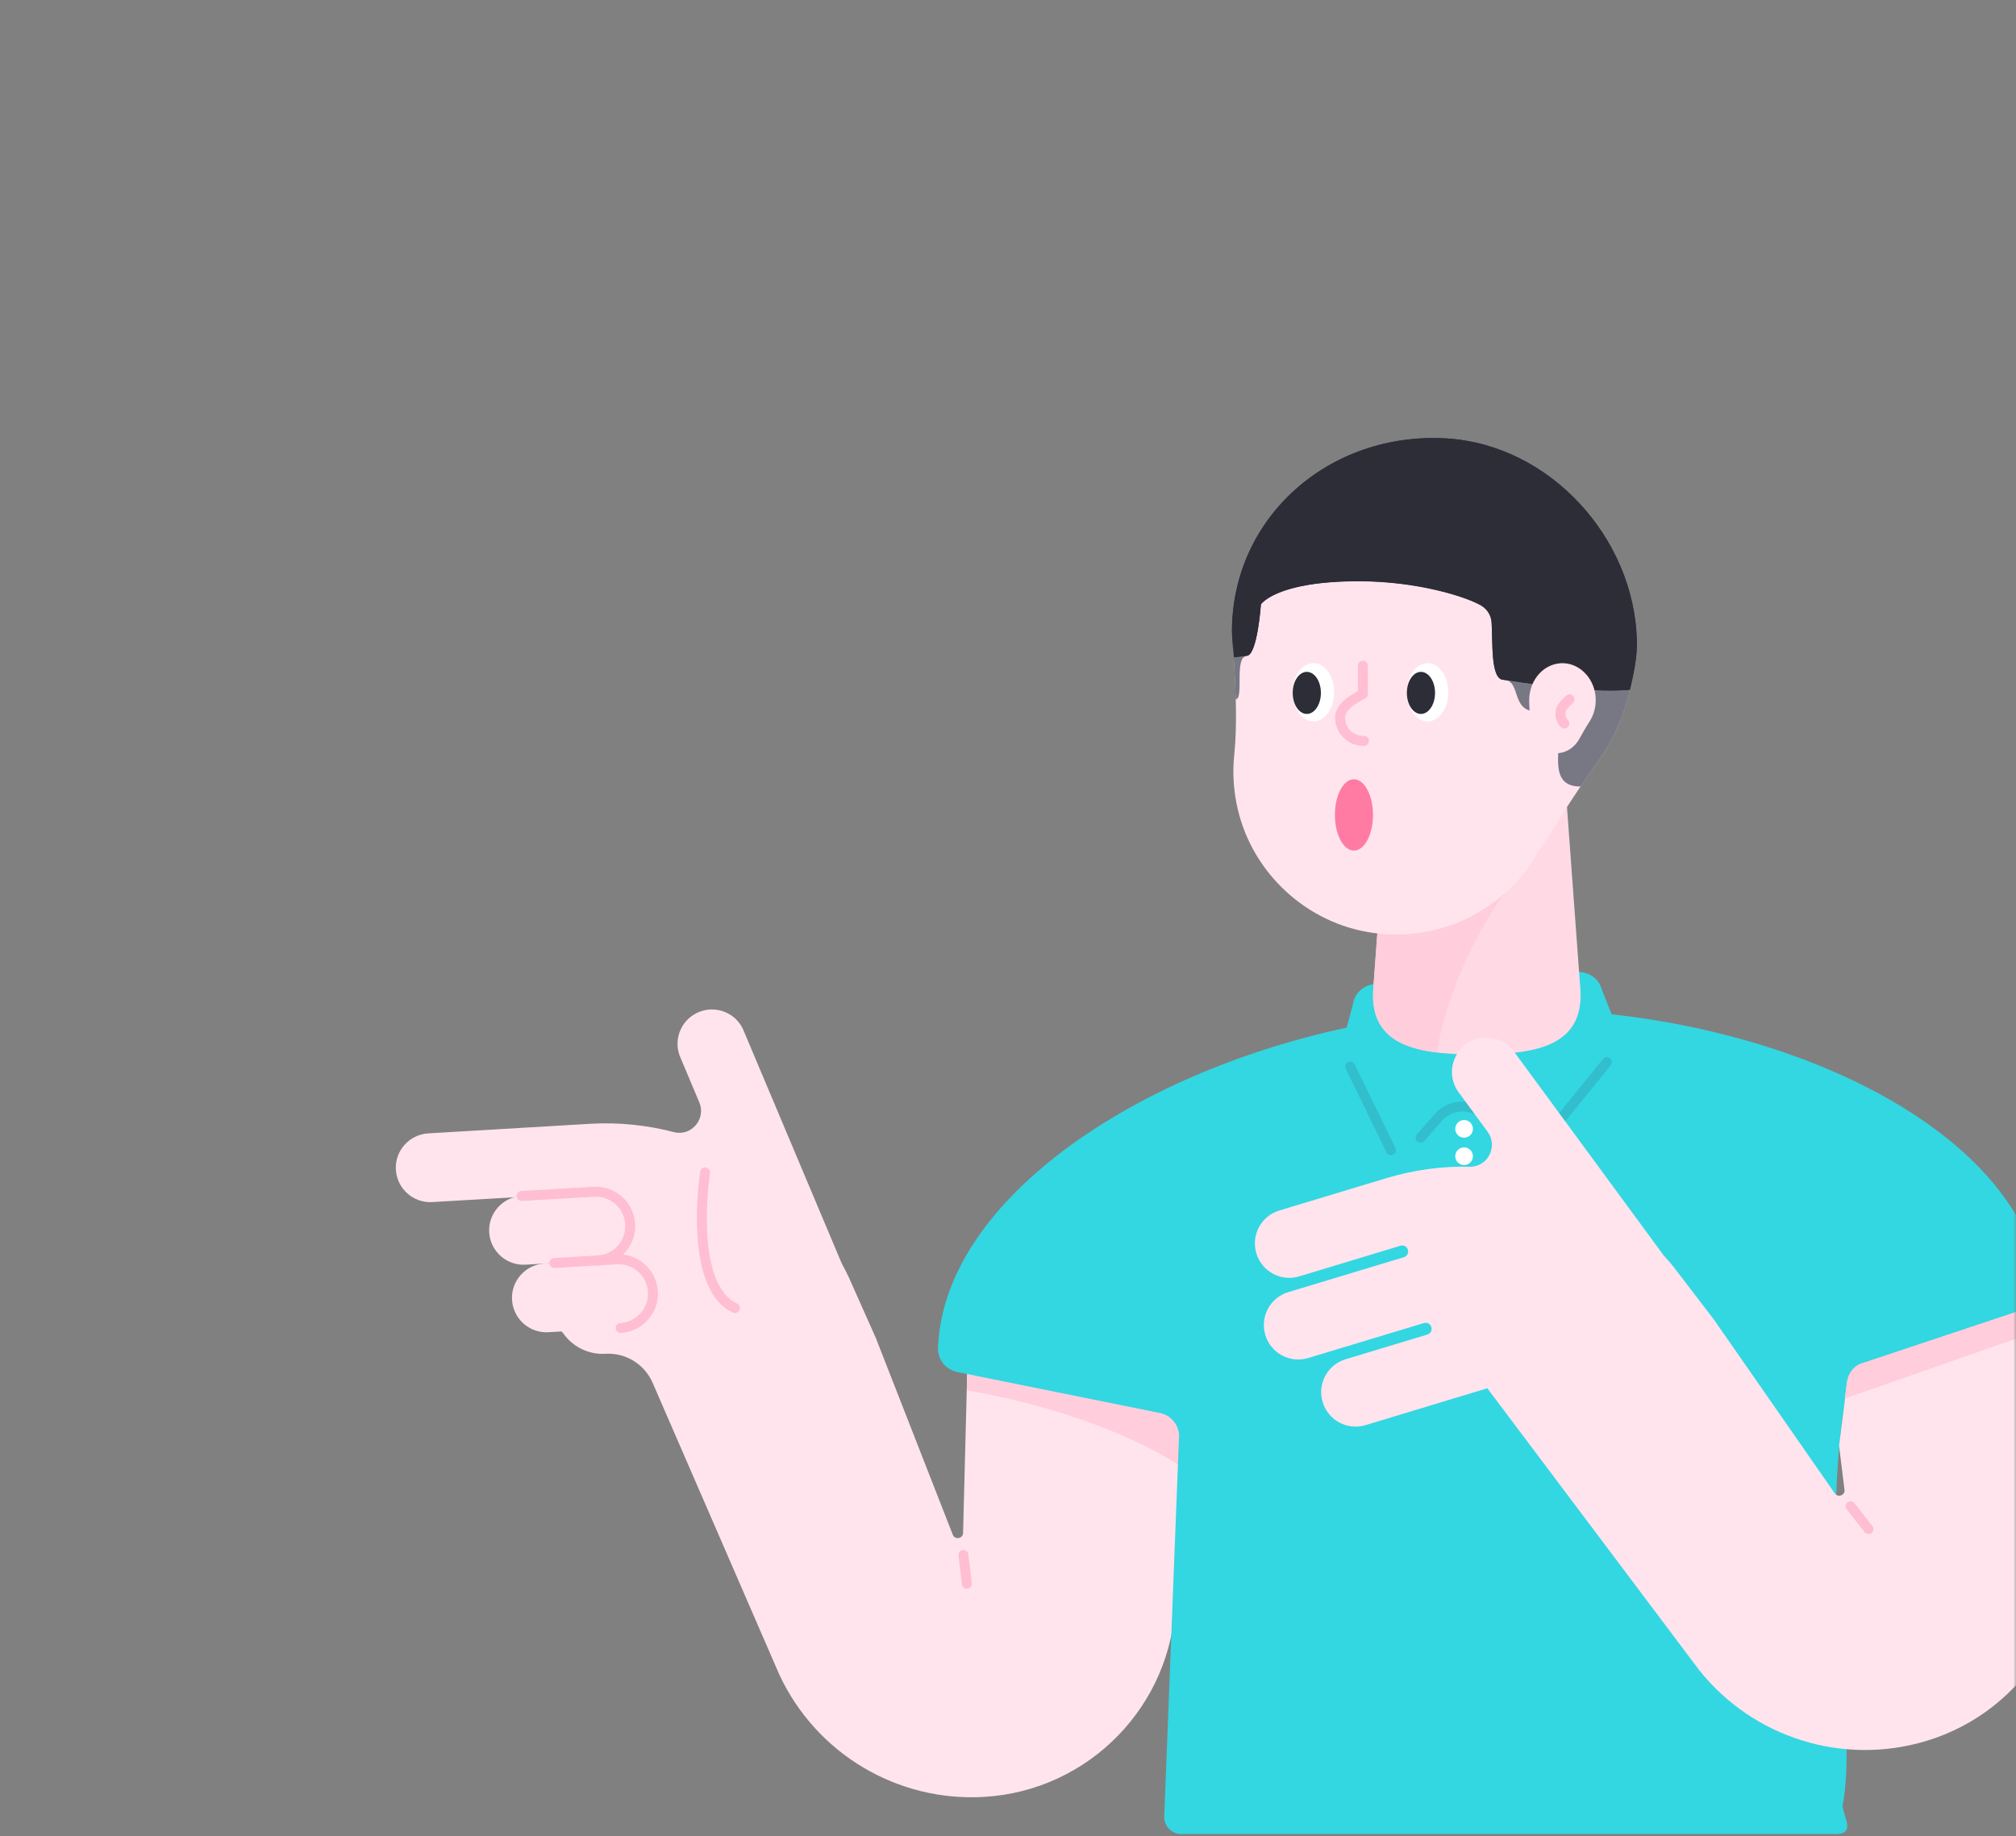 <svg width="382" height="348" viewBox="0 0 382 348" fill="none" xmlns="http://www.w3.org/2000/svg">
<rect x="0" y="0" width="382" height="348" fill="#808080" stroke="none"/>
<mask id="mask0" mask-type="alpha" maskUnits="userSpaceOnUse" x="0" y="0" width="382" height="348">
<path d="M382 324C382 337.255 371.255 348 358 348L24 348C10.745 348 2.95782e-05 337.255 2.84194e-05 324L2.19259e-06 24C1.03382e-06 10.745 10.745 1.93855e-06 24 7.79773e-07L358 -2.84194e-05C371.255 -2.95782e-05 382 10.745 382 24L382 324Z" fill="#32BECD"/>
</mask>
<g mask="url(#mask0)">
<path d="M106.671 226.341L81.91 227.796C78.322 228.016 75.231 225.264 75.012 221.676C74.793 218.088 77.544 214.997 81.133 214.778L111.794 212.964C117.236 212.645 122.599 213.203 127.683 214.539C130.992 215.396 133.843 212.047 132.507 208.897L128.779 200.046C127.543 196.657 129.278 192.928 132.667 191.692C136.056 190.456 139.784 192.191 141.02 195.58L159.501 239.439C159.959 240.276 160.398 241.133 160.816 242.011L165.94 253.514L180.553 290.873C180.991 291.85 182.467 291.571 182.487 290.495L183.484 251.739L224.332 254.869L222.737 303.294C222.079 323.21 206.37 339.338 186.474 340.514C170.027 341.491 154.676 332.32 147.699 317.408L123.656 262.026C122.121 258.518 118.572 256.325 114.745 256.544C111.754 256.723 108.883 255.427 107.029 253.075L102.883 247.792L110.458 242.15L106.671 226.341Z" fill="#FFE4EE"/>
<path d="M113.27 238.861L99.594 239.658C96.005 239.878 92.915 237.127 92.696 233.538C92.477 229.95 95.228 226.86 98.816 226.64L112.492 225.843C116.081 225.624 119.171 228.375 119.39 231.963C119.609 235.552 116.878 238.642 113.27 238.861Z" fill="#FFE4EE"/>
<path d="M117.596 251.66L103.92 252.457C100.331 252.677 97.241 249.925 97.022 246.337C96.803 242.748 99.554 239.658 103.142 239.439L116.818 238.642C120.407 238.422 123.497 241.174 123.716 244.762C123.916 248.37 121.184 251.46 117.596 251.66Z" fill="#FFE4EE"/>
<path d="M183.505 251.739L224.354 254.869L223.596 277.775C213.748 271.396 198.616 266.093 183.186 263.481L183.505 251.739Z" fill="#FFCDDC"/>
<path d="M98.836 226.64L112.513 225.843C116.101 225.624 119.191 228.375 119.41 231.963C119.63 235.552 116.878 238.642 113.29 238.861" stroke="#FFBED2" stroke-width="1.884" stroke-miterlimit="10" stroke-linecap="round" stroke-linejoin="round"/>
<path d="M105.056 239.339L116.818 238.642C120.407 238.422 123.497 241.174 123.716 244.762C123.936 248.35 121.184 251.44 117.596 251.66" stroke="#FFBED2" stroke-width="1.884" stroke-miterlimit="10" stroke-linecap="round" stroke-linejoin="round"/>
<path d="M133.604 222.174C133.604 222.174 130.235 243.625 139.266 247.892" stroke="#FFBED2" stroke-width="1.884" stroke-miterlimit="10" stroke-linecap="round" stroke-linejoin="round"/>
<path d="M182.547 294.661L183.205 300.124" stroke="#FFBED2" stroke-width="1.884" stroke-miterlimit="10" stroke-linecap="round" stroke-linejoin="round"/>
<path d="M223.415 272.054C223.355 269.96 221.86 268.186 219.807 267.767L181.351 259.992C179.197 259.554 177.662 257.62 177.742 255.427C178.719 228.135 213.906 203.574 255.173 194.742L256.369 190.257C256.648 188.183 258.463 186.589 260.676 186.449L298.773 184.196C300.986 184.057 302.959 185.432 303.498 187.466L305.372 192.21C346.34 196.736 382.663 216.692 386.73 243.127C387.069 245.28 385.773 247.373 383.7 248.071L352.999 258.298C351.324 258.856 350.168 260.331 349.968 262.026L349.629 265.116C344.526 297.592 352.261 326.1 349.131 342.228C349.37 344.461 351.842 347.83 347.317 347.551H223.814C222 347.551 220.545 346.036 220.604 344.222L223.415 272.054Z" fill="#32D7E1"/>
<path d="M277.421 215.595C278.346 215.595 279.096 214.846 279.096 213.921C279.096 212.996 278.346 212.246 277.421 212.246C276.496 212.246 275.747 212.996 275.747 213.921C275.747 214.846 276.496 215.595 277.421 215.595Z" fill="white"/>
<path d="M277.421 220.779C278.346 220.779 279.096 220.029 279.096 219.104C279.096 218.179 278.346 217.43 277.421 217.43C276.496 217.43 275.747 218.179 275.747 219.104C275.747 220.029 276.496 220.779 277.421 220.779Z" fill="white"/>
<path d="M255.85 202.139L263.565 217.948" stroke="#32BECD" stroke-width="1.884" stroke-miterlimit="10" stroke-linecap="round" stroke-linejoin="round"/>
<path d="M269.188 215.595L272.557 211.748C274.77 209.236 278.597 208.976 281.109 211.189L288.545 217.708C289.363 218.446 290.639 218.346 291.316 217.489L304.474 201.281" stroke="#32BECD" stroke-width="1.884" stroke-miterlimit="10" stroke-linecap="round" stroke-linejoin="round"/>
<path d="M296.381 145.641H263.287L260.297 186.37C258.941 198.052 268.072 199.826 279.834 199.826C291.596 199.826 300.727 198.052 299.371 186.37L296.381 145.641Z" fill="#FFDAE4"/>
<path d="M288.824 165.377C282.565 170.341 274.112 187.047 272.258 199.447C265.4 198.61 260.556 196.118 260.177 189.44C260.197 188.184 260.217 187.147 260.256 186.609C260.256 186.529 260.276 186.469 260.276 186.389L261.732 166.374L288.824 165.377Z" fill="#FFCDDC"/>
<path d="M233.702 122.416C233.702 100.785 251.764 83.381 273.614 84.438C293.011 85.375 308.881 101.343 309.718 120.741C310.097 129.652 307.405 137.906 302.621 144.544C298.374 150.426 294.567 156.606 290.679 162.746C284.459 172.554 272.856 178.595 260.038 176.761C247.637 174.987 237.39 165.537 234.539 153.356C233.722 149.847 233.523 146.418 233.862 143.169C234.48 137.009 234.141 130.809 233.782 124.609C233.722 123.871 233.702 123.153 233.702 122.416Z" fill="#FFE4EE"/>
<path d="M270.503 136.709C272.672 136.709 274.431 134.237 274.431 131.187C274.431 128.137 272.672 125.665 270.503 125.665C268.334 125.665 266.576 128.137 266.576 131.187C266.576 134.237 268.334 136.709 270.503 136.709Z" fill="white"/>
<path d="M269.247 135.294C270.723 135.294 271.918 133.509 271.918 131.307C271.918 129.104 270.723 127.319 269.247 127.319C267.772 127.319 266.576 129.104 266.576 131.307C266.576 133.509 267.772 135.294 269.247 135.294Z" fill="#2D2D37"/>
<path d="M248.873 136.709C251.042 136.709 252.801 134.237 252.801 131.187C252.801 128.137 251.042 125.665 248.873 125.665C246.704 125.665 244.946 128.137 244.946 131.187C244.946 134.237 246.704 136.709 248.873 136.709Z" fill="white"/>
<path d="M247.618 135.294C249.094 135.294 250.29 133.509 250.29 131.307C250.29 129.104 249.094 127.319 247.618 127.319C246.143 127.319 244.947 129.104 244.947 131.307C244.947 133.509 246.143 135.294 247.618 135.294Z" fill="#2D2D37"/>
<path d="M236.214 124.289L233.762 124.608C233.921 127.24 234.061 129.871 234.14 132.523C235.755 132.463 233.821 124.468 236.214 124.329" fill="#787885"/>
<path d="M284.917 128.854C288.286 128.854 286.192 134.815 291.116 134.815C300.167 134.815 290.399 149.049 299.51 149.049C300.526 147.534 301.583 146.019 302.64 144.544C305.57 140.477 307.723 135.792 308.859 130.728C302.879 131.307 294.187 130.25 284.917 128.834" fill="#787885"/>
<path d="M233.702 122.415C233.702 100.605 252.063 83.081 274.152 84.457C293.63 85.673 309.259 101.921 309.738 121.438C309.818 124.628 309.499 127.738 308.821 130.728C309.499 127.758 310.216 124.648 310.137 121.438C309.658 101.921 293.63 84.317 274.152 83.101C252.043 81.726 233.423 97.894 233.423 119.703C233.423 120.441 233.722 123.85 233.762 124.568C233.762 124.568 233.762 124.568 233.762 124.588C233.762 124.588 233.762 124.588 233.762 124.568C233.722 123.87 233.702 123.152 233.702 122.415Z" fill="#2D2D37"/>
<path d="M279.295 113.425C276.325 111.69 268.41 108.819 257.466 108.819C241.796 108.819 240.281 113.205 240.281 113.205C240.281 113.205 240.261 113.285 240.241 113.405C242.235 112.109 246.979 110.155 257.466 110.155C268.41 110.155 277.681 113.026 280.651 114.76C280.671 114.78 280.691 114.78 280.691 114.8C280.332 114.222 279.874 113.763 279.295 113.425Z" fill="#2D2D37"/>
<path d="M282.625 117.929C282.884 121.498 282.366 128.834 284.898 128.834C294.168 130.25 302.86 131.307 308.841 130.728C309.498 127.758 309.837 124.648 309.758 121.438C309.279 101.921 293.649 85.653 274.172 84.457C252.063 83.082 233.722 100.605 233.722 122.415C233.722 123.153 233.742 123.87 233.782 124.588C233.782 124.588 233.782 124.588 233.782 124.608L236.234 124.289C238.267 124.169 238.925 114.52 238.925 114.52C238.925 114.52 239.244 114.042 240.241 113.404C240.261 113.284 240.281 113.205 240.281 113.205C240.281 113.205 241.796 108.819 257.466 108.819C268.411 108.819 276.325 111.69 279.296 113.424C279.874 113.763 280.352 114.221 280.691 114.78C281.807 115.457 282.545 116.614 282.625 117.929Z" fill="#2D2D37"/>
<path d="M238.925 114.501C238.925 114.501 241.796 110.115 257.466 110.115C268.41 110.115 277.681 112.985 280.651 114.72C281.807 115.398 282.545 116.574 282.645 117.91C282.904 121.478 282.385 128.815 284.917 128.815C294.188 130.23 302.879 131.287 308.86 130.708C309.538 127.738 310.256 124.628 310.176 121.418C309.698 101.901 293.669 84.298 274.192 83.082C252.083 81.706 233.463 97.874 233.463 119.684C233.463 120.422 233.762 123.831 233.802 124.548C233.802 124.548 233.802 124.548 233.802 124.568L236.254 124.249C238.248 124.15 238.925 114.501 238.925 114.501Z" fill="#2D2D37"/>
<path d="M289.761 132.682C289.761 128.695 292.751 125.485 296.379 125.685C299.589 125.864 302.221 128.795 302.36 132.363C302.42 133.998 301.981 135.513 301.184 136.749C300.486 137.826 299.848 138.962 299.21 140.098C298.174 141.912 296.26 143.009 294.127 142.69C292.073 142.371 290.379 140.617 289.9 138.384C289.761 137.746 289.741 137.108 289.781 136.51C289.88 135.373 289.821 134.237 289.761 133.101C289.761 132.941 289.761 132.802 289.761 132.682Z" fill="#FFE4EE"/>
<path d="M348.473 273.988L349.49 282.221C349.709 283.278 348.354 283.896 347.696 283.039L324.789 250.105L317.134 240.097C316.536 239.339 315.898 238.622 315.24 237.904L287.071 199.547C285.077 196.537 281.03 195.72 278.04 197.713C275.029 199.707 274.212 203.754 276.205 206.744L281.887 214.479C283.901 217.23 281.927 221.158 278.498 221.098C273.235 220.978 267.892 221.696 262.669 223.271L242.414 229.391C238.965 230.428 237.012 234.076 238.068 237.525C239.105 240.974 242.753 242.928 246.202 241.871L265.36 236.07C265.959 235.89 266.596 236.229 266.776 236.827C266.955 237.426 266.616 238.063 266.018 238.243L244.109 244.862C240.66 245.898 238.706 249.547 239.763 252.995C240.799 256.444 244.448 258.398 247.897 257.341L269.806 250.723C270.404 250.543 271.042 250.882 271.222 251.48C271.401 252.078 271.062 252.716 270.464 252.896L254.974 257.581C251.525 258.617 249.571 262.266 250.628 265.715C251.664 269.163 255.313 271.117 258.762 270.061L275.348 265.037L281.827 263.083L321.938 316.451C332.186 329.35 349.271 334.673 365.02 329.908C384.079 324.147 395.621 304.809 391.634 285.292L383.72 248.071L353.018 258.298C353.018 258.298 350.367 258.817 349.948 262.246C349.53 265.675 348.473 273.988 348.473 273.988Z" fill="#FFE4EE"/>
<path d="M350.666 285.451L354.055 289.757" stroke="#FFBED2" stroke-width="1.884" stroke-miterlimit="10" stroke-linecap="round" stroke-linejoin="round"/>
<path d="M256.549 147.674C254.555 147.674 252.94 150.704 252.94 154.432C252.94 158.16 254.555 161.19 256.549 161.19C258.543 161.19 260.157 158.16 260.157 154.432C260.157 150.704 258.543 147.674 256.549 147.674Z" fill="#FF7BA4"/>
<path d="M297.398 132.522L296.421 133.499C295.424 134.496 295.424 136.111 296.421 137.108" stroke="#FFBED2" stroke-width="1.884" stroke-miterlimit="10" stroke-linecap="round" stroke-linejoin="round"/>
<path d="M258.463 140.397C256.011 140.457 253.977 138.523 253.917 136.071C253.857 133.619 257.286 132.084 258.243 131.526V126.163" stroke="#FFBED2" stroke-width="1.884" stroke-miterlimit="10" stroke-linecap="round" stroke-linejoin="round"/>
<path d="M383.719 248.051L352.978 258.298C352.978 258.298 350.307 258.817 349.908 262.246C349.829 262.983 349.709 263.96 349.569 265.037L384.716 252.736L383.719 248.051Z" fill="#FFCDDC"/>
</g>
</svg>
